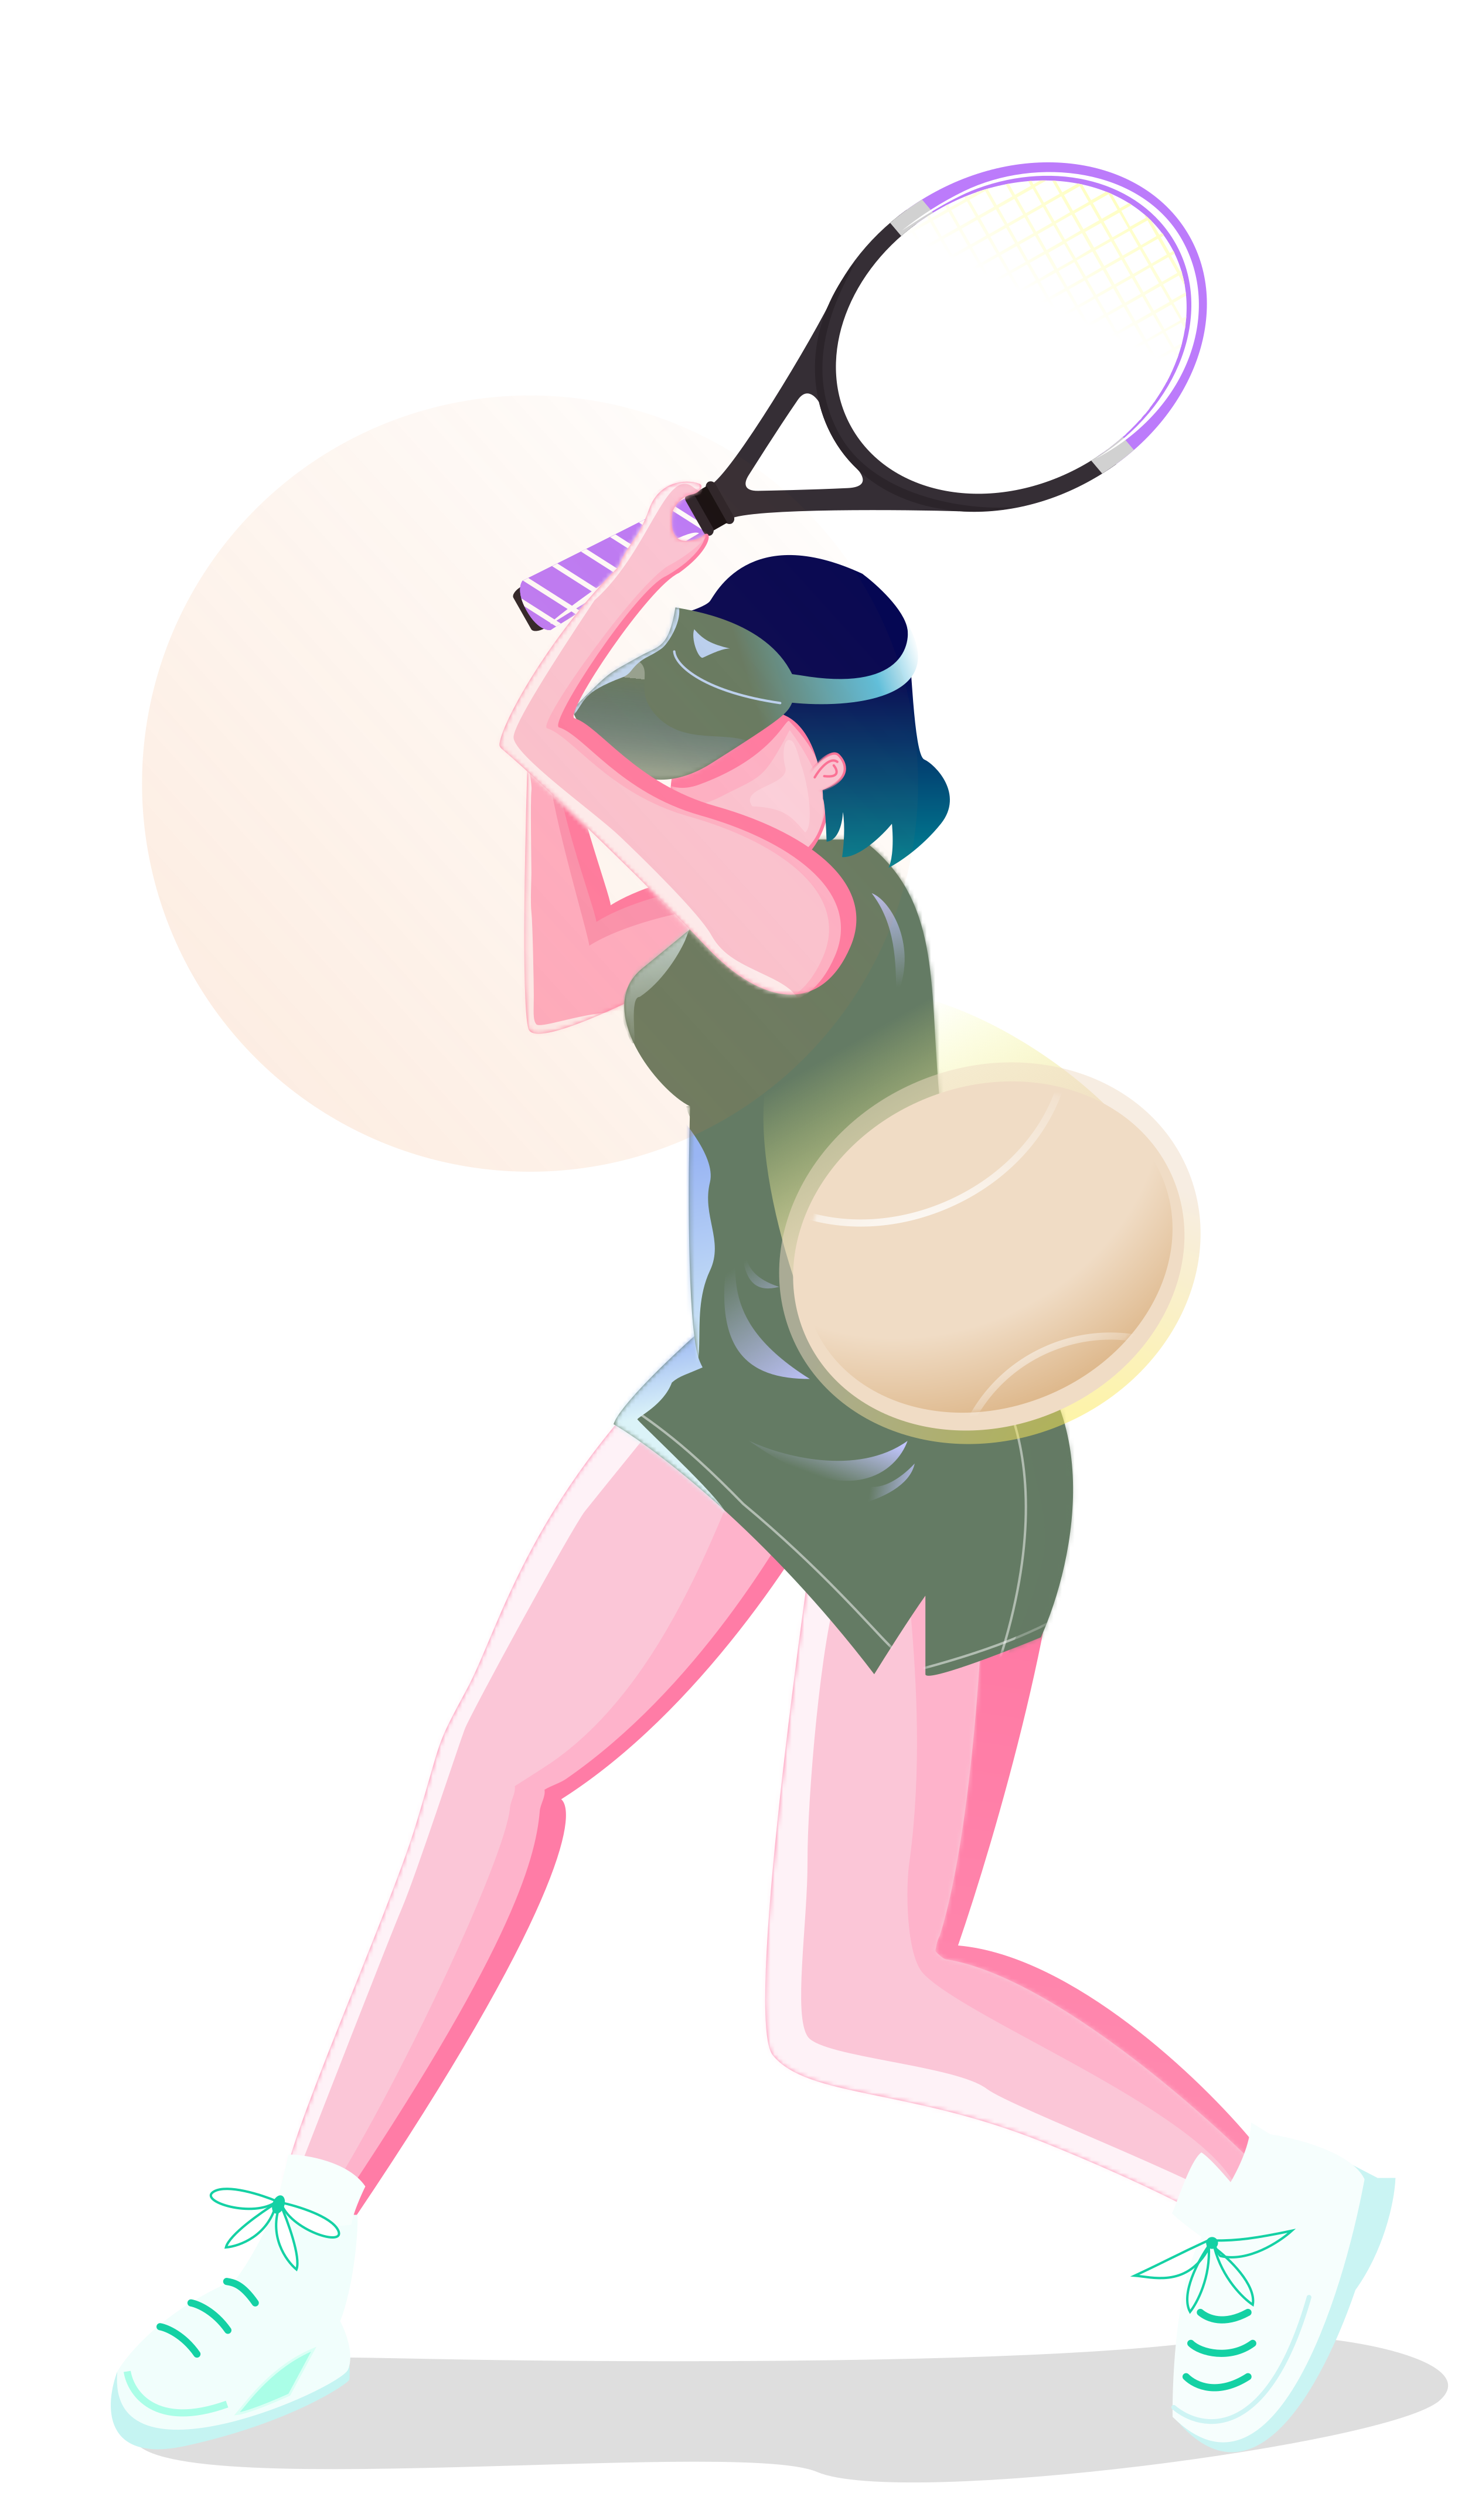 <svg width="347" height="592" viewBox="0 0 347 592" fill="none" xmlns="http://www.w3.org/2000/svg">
<g filter="url(#filter0_d_1_216)">
<path d="M68.921 555.121C78.788 553.148 89.784 555.121 159.984 555.121C230.185 555.121 270.501 552.866 289.955 549.765C309.408 546.664 352.825 553.994 340.984 564.425C329.143 574.857 213.269 589.799 193.534 581.341C173.799 572.883 19.865 590.927 32.27 570.346C42.194 553.881 60.839 553.336 68.921 555.121Z" fill="black" fill-opacity="0.13"/>
<g clip-path="url(#clip0_1_216)">
<path d="M129.068 144.747C127.648 145.55 126.196 145.651 125.812 144.978L121.608 137.563C121.223 136.889 122.064 135.694 123.479 134.889C124.899 134.087 126.358 133.983 126.738 134.654L130.942 142.068C131.326 142.742 130.483 143.942 129.068 144.747Z" fill="#2B242A"/>
<path d="M123.757 133.531C123.757 133.531 121.939 135.665 124.775 140.664C127.61 145.663 130.379 145.198 130.379 145.198C130.379 145.198 162.738 125.175 167.036 122.742C171.334 120.309 167.314 111.143 162.129 114.088C156.943 117.033 123.757 133.531 123.757 133.531Z" fill="#BC7BFB"/>
<g style="mix-blend-mode:soft-light">
<path d="M129.906 144.13C135.502 140.67 161.682 124.499 165.515 122.32L165.596 122.272C161.538 119.97 129.49 143.189 129.906 144.13Z" fill="white"/>
</g>
<g style="mix-blend-mode:multiply">
<path d="M130.284 143.209C129.664 141.112 129.543 138.934 130.5 136.904C131.71 134.32 133.83 132.315 135.983 130.497C141.08 126.201 146.477 122.506 153.06 120.972C157.908 119.847 163.241 119.703 167.623 122.315C170.94 119.411 167.05 111.296 162.129 114.089C156.949 117.023 123.76 133.526 123.76 133.526C123.76 133.526 121.942 135.66 124.777 140.659C127.613 145.658 130.381 145.193 130.381 145.193L130.917 144.86C130.666 144.326 130.454 143.774 130.284 143.209Z" fill="#BC7BFB"/>
</g>
<g style="mix-blend-mode:soft-light">
<g style="mix-blend-mode:soft-light">
<path d="M132.871 143.66L123.491 137.693C123.677 138.337 123.917 138.964 124.208 139.567L131.735 144.358C132.05 144.18 132.442 143.92 132.871 143.66Z" fill="white"/>
</g>
<g style="mix-blend-mode:soft-light">
<path d="M137.563 140.761L125.121 132.845L123.864 133.482L136.422 141.469C136.797 141.232 137.176 140.998 137.563 140.761Z" fill="white"/>
</g>
<g style="mix-blend-mode:soft-light">
<path d="M143.797 136.912L132.008 129.418C131.578 129.627 131.17 129.841 130.75 130.055L142.659 137.627L143.797 136.912Z" fill="white"/>
</g>
<g style="mix-blend-mode:soft-light">
<path d="M150.038 133.074L138.856 125.967L137.604 126.607L148.875 133.776L150.038 133.074Z" fill="white"/>
</g>
<g style="mix-blend-mode:soft-light">
<path d="M156.291 129.24L145.764 122.537L144.512 123.178L155.137 129.922L156.291 129.24Z" fill="white"/>
</g>
<g style="mix-blend-mode:soft-light">
<path d="M162.558 125.413L152.563 119.086C152.156 119.287 151.733 119.494 151.316 119.729L161.417 126.108L162.558 125.413Z" fill="white"/>
</g>
<g style="mix-blend-mode:soft-light">
<path d="M166.353 120.017L159.36 115.572L158.128 116.222L167.607 122.244L166.353 120.017Z" fill="white"/>
</g>
</g>
<path d="M172.763 118.94C177.554 116.221 216.512 116.712 227.118 117.067C225.049 114.249 202.983 106.996 202.983 106.996C202.983 106.996 207.246 111.266 200.79 111.573C191.936 112 181.629 112.188 179.571 112.23C176.301 112.284 175.983 110.582 177.388 108.433C178.24 107.124 183.745 98.289 188.958 90.706C191.574 86.903 194.061 91.335 194.061 91.335C194.061 91.335 202.388 60.494 197.759 65.297C192.426 76.423 173.419 107.992 168.221 110.924C163.023 113.857 167.97 121.65 172.763 118.94Z" fill="#352E35"/>
<path d="M222.367 45.566C243.253 33.719 267.863 37.662 277.345 54.379C286.329 70.221 278.465 91.868 259.838 104.143C260.618 105.225 261.507 106.279 262.174 107.425C282.987 93.713 291.739 69.575 281.719 51.895C271.148 33.253 243.689 28.842 220.384 42.062C217.638 43.615 215.018 45.382 212.55 47.347C213.343 48.442 214.196 49.492 215.105 50.492C217.388 48.656 219.817 47.009 222.367 45.566Z" fill="#BC7BFB"/>
<path d="M280.99 70.903L280.06 71.425L277.933 67.718L280.931 65.996C280.909 65.734 280.88 65.474 280.851 65.215L277.586 67.069L275.472 63.362L279.199 61.245L280.651 63.796C280.521 63.028 280.365 62.272 280.179 61.514L279.85 60.906L280.016 60.811C279.952 60.572 279.885 60.338 279.82 60.086L279.506 60.265L277.389 56.537L278.254 56.058L277.94 55.419L277.06 55.929L274.945 52.196L275.697 51.768L275.273 51.188L274.591 51.575L272.689 48.281C272.141 47.734 271.57 47.208 270.955 46.697L271.424 47.557L267.691 49.671L265.607 45.928L268.075 44.53C267.852 44.382 267.624 44.232 267.397 44.095L265.258 45.31L263.357 41.96C262.922 41.745 262.465 41.577 262.012 41.398L258.443 43.41L256.326 39.683L255.266 39.462L251.611 41.546L250.067 38.824L249.217 38.776L251.003 41.875L247.27 43.989L245.156 40.257L247.85 38.731C247.363 38.724 246.879 38.724 246.39 38.734L244.776 39.649L244.308 38.827L243.524 38.887L244.156 40.003L240.423 42.117L238.935 39.498L238.195 39.636L239.8 42.477L236.09 44.584L233.975 40.851L234.656 40.464C233.601 40.755 232.544 41.076 231.5 41.423L229.275 42.684L229.077 42.385L228.398 42.679L228.647 43.116L224.917 45.175L224.489 44.424C224.273 44.531 224.063 44.637 223.86 44.743L224.296 45.517L220.574 47.624L220.148 46.88L219.545 47.262L219.948 47.975L216.22 50.093L216.007 49.773C215.813 49.923 215.623 50.068 215.434 50.221L215.572 50.464L214.142 51.275C213.267 52.021 212.424 52.792 211.613 53.587L213.71 57.291L209.978 59.406L208.525 56.842C208.357 57.03 208.192 57.225 208.034 57.417L209.359 59.755L205.642 61.877L205.216 61.133C205.069 61.356 204.916 61.576 204.769 61.799L205.016 62.229L204.194 62.697C203.934 63.11 203.685 63.528 203.44 63.948L205.37 62.849L207.485 66.582L203.732 68.687L202.249 66.07C202.122 66.328 202 66.576 201.868 66.844L203.116 69.043L200.238 70.674C200.045 71.207 199.861 71.745 199.683 72.286L201.601 75.664L198.437 77.455C198.388 77.758 198.349 78.041 198.301 78.356L201.95 76.282L204.07 80.017L200.337 82.132L198.279 78.502C198.226 78.904 198.178 79.308 198.15 79.696L199.719 82.468L197.982 83.442C197.989 83.709 197.995 83.976 198.007 84.246L200.058 83.082L202.173 86.814L198.563 88.858C198.787 89.955 199.074 91.038 199.422 92.103L200.288 93.636L200.029 93.779L200.323 94.458L200.662 94.267L202.777 97.999L202.309 98.259C202.434 98.466 202.561 98.666 202.696 98.865L203.131 98.62L204.965 101.863C205.598 102.589 206.268 103.282 206.972 103.939L206.221 102.62L209.953 100.505L212.063 104.235L209.217 105.85C209.42 106.013 209.628 106.165 209.84 106.321L212.442 104.868L214.557 108.601L214.049 108.891L214.823 109.272L214.911 109.222L214.985 109.352C215.349 109.532 215.713 109.711 216.095 109.855L215.531 108.867L219.264 106.753L221.379 110.485L220.001 111.265C220.325 111.361 220.643 111.455 220.966 111.539L221.733 111.106L222.151 111.84L223.09 112.051L222.326 110.719L225.684 108.816L227.798 112.549L227.544 112.694C227.966 112.732 228.387 112.77 228.813 112.798L232.498 110.703L233.711 112.847L234.512 112.802L233.111 110.377L236.844 108.262L238.747 111.62L237.005 112.604C237.663 112.545 238.27 112.448 238.91 112.348L239.094 112.244L239.134 112.314L239.883 112.186L239.715 111.89L243.447 109.775L244.262 111.208L244.985 111.017L244.083 109.429L247.816 107.314L249.133 109.641L249.807 109.383L248.436 106.96L252.169 104.845L253.751 107.643L254.39 107.329L252.785 104.501L256.517 102.387L258.132 105.244L258.743 104.873L257.135 102.038L260.868 99.923L262.297 102.444C262.493 102.302 262.684 102.157 262.875 102.012L261.489 99.569L265.221 97.454L266.24 99.213C266.423 99.046 266.599 98.881 266.779 98.719L265.855 97.087L269.587 94.973L269.931 95.551C270.104 95.366 270.267 95.176 270.435 94.988L270.233 94.631L271.208 94.081C271.617 93.584 272.02 93.085 272.408 92.579L269.879 94.01L267.976 90.652L271.668 88.518L273.268 91.343C273.423 91.13 273.576 90.91 273.726 90.695L272.289 88.164L276.021 86.049L276.294 86.529C276.419 86.276 276.543 86.023 276.668 85.77L276.622 85.685L276.75 85.616C276.94 85.232 277.127 84.853 277.313 84.473L276.268 85.064L274.153 81.332L277.886 79.217L278.823 80.874C278.933 80.575 279.037 80.275 279.133 79.977L278.507 78.863L279.693 78.19C279.782 77.87 279.868 77.541 279.95 77.223L278.16 78.227L276.045 74.495L279.791 72.405L280.649 73.928C280.715 73.54 280.768 73.151 280.819 72.755L280.414 72.046L280.922 71.755C280.948 71.473 280.974 71.19 280.99 70.903ZM214.336 56.914L212.221 53.182L215.954 51.067L218.068 54.8L214.336 56.914ZM218.694 54.448L216.58 50.716L220.312 48.601L222.427 52.334L218.694 54.448ZM223.053 51.982L220.938 48.25L224.67 46.135L226.785 49.867L223.053 51.982ZM227.411 49.516L225.294 45.788L229.026 43.674L231.143 47.401L227.411 49.516ZM231.767 47.055L229.617 43.33L233.349 41.215L235.464 44.948L231.767 47.055ZM208.123 66.205L205.968 62.49L209.701 60.376L211.818 64.103L208.123 66.205ZM212.479 63.744L210.327 60.024L214.059 57.91L216.174 61.642L212.479 63.744ZM216.837 61.278L214.685 57.558L218.417 55.444L220.532 59.176L216.837 61.278ZM221.196 58.812L219.043 55.092L222.776 52.977L224.89 56.71L221.196 58.812ZM225.554 56.345L223.402 52.626L227.134 50.511L229.249 54.243L225.554 56.345ZM229.912 53.879L227.758 50.164L231.49 48.05L233.607 51.777L229.912 53.879ZM234.271 51.413L232.154 47.685L235.886 45.571L238.003 49.298L234.271 51.413ZM238.627 48.952L236.512 45.219L240.245 43.105L242.359 46.837L238.627 48.952ZM242.985 46.486L240.87 42.753L244.603 40.638L246.718 44.371L242.985 46.486ZM202.222 75.297L200.107 71.565L203.465 69.662L205.58 73.394L202.222 75.297ZM206.201 73.04L204.086 69.308L207.819 67.193L209.933 70.925L206.201 73.04ZM210.559 70.574L208.442 66.846L212.174 64.732L214.292 68.459L210.559 70.574ZM214.915 68.113L212.8 64.38L216.533 62.266L218.647 65.998L214.915 68.113ZM219.273 65.646L217.159 61.914L220.891 59.799L223.006 63.532L219.273 65.646ZM223.632 63.18L221.517 59.448L225.25 57.333L227.364 61.066L223.632 63.18ZM227.99 60.714L225.876 56.981L229.608 54.867L231.723 58.599L227.99 60.714ZM232.348 58.248L230.231 54.52L233.964 52.406L236.081 56.133L232.348 58.248ZM236.707 55.782L234.59 52.054L238.322 49.939L240.414 53.629L236.707 55.782ZM241.063 53.32L238.948 49.588L242.681 47.473L244.795 51.206L241.063 53.32ZM245.421 50.854L243.307 47.122L247.039 45.007L249.154 48.739L245.421 50.854ZM249.779 48.388L247.624 44.61L251.357 42.496L253.469 46.233L249.779 48.388ZM254.138 45.922L252.023 42.189L255.756 40.075L257.87 43.807L254.138 45.922ZM204.691 79.651L202.576 75.918L205.944 74.02L208.059 77.752L204.691 79.651ZM208.68 77.398L206.565 73.666L210.303 71.554L212.417 75.286L208.68 77.398ZM213.038 74.932L210.921 71.205L214.658 69.093L216.775 72.82L213.038 74.932ZM217.399 72.461L215.284 68.728L219.017 66.626L221.131 70.359L217.399 72.461ZM221.757 69.995L219.643 66.262L223.375 64.147L225.49 67.88L221.757 69.995ZM226.116 67.528L224.001 63.796L227.728 61.679L229.848 65.414L226.116 67.528ZM230.474 65.062L228.359 61.33L232.087 59.212L234.206 62.947L230.474 65.062ZM234.832 62.596L232.715 58.868L236.448 56.754L238.565 60.481L234.832 62.596ZM239.191 60.13L237.074 56.402L240.801 54.285L242.923 58.015L239.191 60.13ZM243.547 57.669L241.432 53.936L245.159 51.819L247.274 55.551L243.547 57.669ZM247.905 55.202L245.79 51.47L249.518 49.353L251.632 53.085L247.905 55.202ZM252.263 52.736L250.091 48.969L253.818 46.852L255.93 50.589L252.263 52.736ZM256.622 50.27L254.507 46.537L258.235 44.42L260.349 48.153L256.622 50.27ZM260.98 47.804L258.863 44.076L262.59 41.959L264.708 45.687L260.98 47.804ZM202.877 86.495L200.762 82.762L204.495 80.648L206.513 84.346L202.877 86.495ZM207.235 84.029L205.126 80.299L208.484 78.395L210.593 82.126L207.235 84.029ZM211.219 81.774L209.008 78.007L212.736 75.889L214.85 79.622L211.219 81.774ZM215.577 79.308L213.364 75.546L217.092 73.428L219.209 77.156L215.577 79.308ZM219.936 76.841L217.723 73.079L221.45 70.962L223.567 74.69L219.936 76.841ZM224.292 74.38L222.081 70.613L225.808 68.496L227.923 72.228L224.292 74.38ZM228.65 71.914L226.439 68.147L230.167 66.03L232.286 69.74L228.65 71.914ZM233.008 69.448L230.798 65.681L234.525 63.563L236.64 67.296L233.008 69.448ZM237.367 66.982L235.154 63.219L238.881 61.102L240.998 64.83L237.367 66.982ZM241.725 64.515L239.522 60.733L243.249 58.616L245.341 62.343L241.725 64.515ZM246.081 62.054L243.87 58.287L247.598 56.17L249.715 59.897L246.081 62.054ZM250.439 59.588L248.325 55.855L252.057 53.741L254.172 57.473L250.439 59.588ZM254.798 57.122L252.552 53.325L256.284 51.21L258.396 54.947L254.798 57.122ZM259.156 54.656L257.042 50.923L260.774 48.808L262.889 52.541L259.156 54.656ZM263.515 52.189L261.397 48.462L265.13 46.347L267.247 50.075L263.515 52.189ZM200.916 93.292L198.802 89.56L202.534 87.445L204.649 91.177L200.916 93.292ZM205.275 90.826L203.16 87.093L206.893 84.979L209.007 88.711L205.275 90.826ZM209.633 88.36L207.508 84.622L210.866 82.719L212.981 86.452L209.633 88.36ZM213.617 86.105L211.502 82.372L215.23 80.255L217.344 83.988L213.617 86.105ZM217.975 83.639L215.863 79.914L219.591 77.797L221.708 81.524L217.975 83.639ZM222.334 81.172L220.217 77.445L223.949 75.33L226.066 79.058L222.334 81.172ZM226.69 78.711L224.575 74.979L228.308 72.864L230.422 76.597L226.69 78.711ZM231.048 76.245L228.913 72.477L232.64 70.36L234.753 74.098L231.048 76.245ZM235.406 73.779L233.292 70.046L237.024 67.932L239.139 71.664L235.406 73.779ZM239.765 71.313L237.65 67.58L241.38 65.471L243.497 69.198L239.765 71.313ZM244.123 68.846L241.963 65.079L245.695 62.964L247.808 66.702L244.123 68.846ZM248.479 66.385L246.364 62.653L250.097 60.538L252.214 64.266L248.479 66.385ZM252.837 63.919L250.723 60.187L254.455 58.072L256.57 61.804L252.837 63.919ZM257.196 61.453L255.018 57.683L258.75 55.568L260.863 59.306L257.196 61.453ZM261.554 58.987L259.44 55.254L263.172 53.139L265.287 56.872L261.554 58.987ZM265.913 56.52L263.795 52.793L267.528 50.678L269.645 54.406L265.913 56.52ZM270.271 54.054L268.073 50.287L271.805 48.172L273.917 51.91L270.271 54.054ZM203.385 97.645L201.27 93.913L205.003 91.798L207.118 95.531L203.385 97.645ZM207.743 95.179L205.629 91.447L209.361 89.332L211.476 93.065L207.743 95.179ZM212.102 92.713L209.987 88.981L213.345 87.077L215.46 90.81L212.102 92.713ZM216.081 90.456L213.966 86.723L217.699 84.609L219.813 88.341L216.081 90.456ZM220.439 87.99L218.322 84.262L222.054 82.147L224.172 85.875L220.439 87.99ZM224.795 85.528L222.68 81.796L226.413 79.681L228.53 83.409L224.795 85.528ZM229.153 83.062L227.039 79.33L230.771 77.215L232.886 80.948L229.153 83.062ZM233.512 80.596L231.374 76.833L235.107 74.719L237.219 78.456L233.512 80.596ZM237.87 78.13L235.755 74.397L239.488 72.283L241.603 76.015L237.87 78.13ZM242.228 75.663L240.114 71.931L243.844 69.821L245.961 73.549L242.228 75.663ZM246.587 73.197L244.429 69.437L248.162 67.323L250.274 71.06L246.587 73.197ZM250.943 70.736L248.828 67.004L252.561 64.889L254.675 68.621L250.943 70.736ZM255.301 68.27L253.186 64.537L256.919 62.423L259.034 66.155L255.301 68.27ZM259.659 65.804L257.484 62.041L261.217 59.927L263.329 63.664L259.659 65.804ZM264.018 63.337L261.903 59.605L265.636 57.49L267.75 61.223L264.018 63.337ZM268.376 60.871L266.259 57.144L269.994 55.024L272.109 58.757L268.376 60.871ZM272.735 58.405L270.539 54.645L274.272 52.531L276.384 56.268L272.735 58.405ZM205.864 101.979L203.749 98.246L207.482 96.131L209.596 99.864L205.864 101.979ZM210.222 99.512L208.108 95.78L211.84 93.665L213.955 97.398L210.222 99.512ZM214.581 97.046L212.466 93.314L215.824 91.41L217.939 95.143L214.581 97.046ZM218.559 94.789L216.404 91.062L220.137 88.947L222.252 92.68L218.559 94.789ZM222.918 92.323L220.77 88.58L224.503 86.466L226.63 90.211L222.918 92.323ZM227.276 89.856L225.119 86.134L228.851 84.02L230.968 87.747L227.276 89.856ZM231.632 87.395L229.477 83.668L233.21 81.553L235.324 85.286L231.632 87.395ZM235.99 84.929L233.84 81.192L237.573 79.077L239.685 82.815L235.99 84.929ZM240.349 82.463L238.194 78.736L241.926 76.621L244.041 80.353L240.349 82.463ZM244.707 79.997L242.552 76.269L246.285 74.155L248.399 77.887L244.707 79.997ZM249.065 77.53L246.911 73.803L250.643 71.689L252.74 75.419L249.065 77.53ZM253.424 75.064L251.266 71.342L254.999 69.227L257.116 72.955L253.424 75.064ZM257.78 72.603L255.625 68.876L259.342 66.728L261.457 70.461L257.78 72.603ZM262.138 70.137L259.95 66.4L263.683 64.285L265.795 68.023L262.138 70.137ZM266.496 67.671L264.382 63.938L268.114 61.823L270.229 65.556L266.496 67.671ZM270.855 65.204L268.738 61.477L272.397 59.332L274.512 63.065L270.855 65.204ZM275.213 62.738L273.005 59.004L276.738 56.889L278.85 60.627L275.213 62.738ZM212.676 103.883L210.561 100.151L214.294 98.036L216.403 101.766L212.676 103.883ZM217.034 101.417L214.92 97.685L218.278 95.781L220.392 99.514L217.034 101.417ZM221.013 99.16L218.898 95.427L222.631 93.313L224.746 97.045L221.013 99.16ZM225.371 96.694L223.252 92.946L226.984 90.832L229.101 94.559L225.371 96.694ZM229.73 94.228L227.613 90.5L231.345 88.385L233.462 92.113L229.73 94.228ZM234.086 91.766L231.971 88.034L235.704 85.919L237.818 89.652L234.086 91.766ZM238.444 89.3L236.307 85.55L240.039 83.435L242.151 87.173L238.444 89.3ZM242.802 86.834L240.688 83.101L244.42 80.987L246.535 84.719L242.802 86.834ZM247.161 84.368L245.046 80.635L248.753 78.483L250.863 82.213L247.161 84.368ZM251.519 81.901L249.362 78.154L253.094 76.039L255.201 79.775L251.519 81.901ZM255.878 79.435L253.76 75.708L257.493 73.593L259.605 77.318L255.878 79.435ZM260.233 76.974L258.119 73.242L261.808 71.087L263.918 74.817L260.233 76.974ZM264.592 74.508L262.417 70.758L266.149 68.643L268.256 72.378L264.592 74.508ZM268.95 72.042L266.836 68.309L270.568 66.194L272.678 69.924L268.95 72.042ZM273.309 69.575L271.191 65.848L274.926 63.728L277.036 67.458L273.309 69.575ZM215.21 108.269L213.096 104.537L216.823 102.419L218.938 106.152L215.21 108.269ZM219.569 105.803L217.454 102.07L220.736 100.13L222.851 103.862L219.569 105.803ZM223.547 103.546L221.433 99.813L225.165 97.698L227.28 101.431L223.547 103.546ZM227.906 101.079L225.718 97.305L229.448 95.195L231.56 98.92L227.906 101.079ZM232.264 98.613L230.147 94.886L233.88 92.771L235.992 96.496L232.264 98.613ZM236.623 96.147L234.506 92.419L238.233 90.302L240.348 94.035L236.623 96.147ZM240.978 93.686L238.773 89.908L242.526 87.804L244.635 91.534L240.978 93.686ZM245.337 91.22L243.222 87.487L246.95 85.37L249.064 89.103L245.337 91.22ZM249.695 88.753L247.581 85.021L251.214 82.839L253.329 86.571L249.695 88.753ZM254.054 86.287L251.828 82.512L255.555 80.395L257.667 84.133L254.054 86.287ZM258.412 83.821L256.295 80.093L260.022 77.976L262.139 81.704L258.412 83.821ZM262.768 81.36L260.658 77.63L264.269 75.443L266.384 79.175L262.768 81.36ZM267.126 78.894L264.883 75.116L268.61 72.999L270.722 76.737L267.126 78.894ZM271.485 76.427L269.37 72.695L273.097 70.578L275.212 74.31L271.485 76.427ZM275.843 73.961L273.726 70.234L277.461 68.114L279.576 71.846L275.843 73.961ZM267.454 91.049L269.357 94.407L265.624 96.521L263.721 93.163L267.454 91.049ZM263.098 93.51L265.001 96.868L261.269 98.983L259.221 95.585L263.098 93.51ZM258.638 95.926L260.542 99.284L256.809 101.399L254.906 98.041L258.638 95.926ZM254.28 98.392L256.183 101.751L252.451 103.865L250.547 100.507L254.28 98.392ZM249.922 100.859L251.825 104.217L248.092 106.331L246.166 102.981L249.922 100.859ZM245.568 103.315L247.471 106.673L243.739 108.787L241.836 105.429L245.568 103.315ZM241.21 105.781L243.115 109.134L239.383 111.249L237.477 107.896L241.21 105.781ZM273.565 81.683L275.68 85.416L271.947 87.53L269.81 83.831L273.565 81.683ZM269.207 84.149L271.321 87.882L267.589 89.996L265.474 86.264L269.207 84.149ZM264.848 86.615L266.966 90.343L263.233 92.47L261.116 88.743L264.848 86.615ZM260.49 89.082L262.6 92.85L258.867 94.964L256.755 91.227L260.49 89.082ZM256.134 91.543L258.249 95.275L254.516 97.39L252.402 93.657L256.134 91.543ZM251.776 94.009L253.89 97.742L250.158 99.856L248.043 96.124L251.776 94.009ZM247.417 96.475L249.532 100.208L245.805 102.325L243.685 98.59L247.417 96.475ZM243.059 98.942L245.174 102.674L241.441 104.789L239.327 101.056L243.059 98.942ZM238.701 101.408L240.818 105.135L237.085 107.25L234.968 103.522L238.701 101.408ZM234.345 103.869L236.515 107.654L232.788 109.771L230.65 106.021L234.345 103.869ZM229.986 106.335L232.101 110.068L228.374 112.185L226.259 108.452L229.986 106.335ZM221.926 110.089L219.811 106.356L223.164 104.451L225.279 108.183L221.926 110.089ZM225.905 107.831L223.79 104.099L227.518 101.982L229.632 105.714L225.905 107.831ZM230.263 105.365L228.184 101.663L231.909 99.551L234.026 103.278L230.263 105.365ZM234.622 102.899L232.515 99.189L236.242 97.072L238.359 100.8L234.622 102.899ZM238.977 100.438L236.873 96.723L240.626 94.593L242.74 98.326L238.977 100.438ZM243.336 97.972L241.229 94.262L244.956 92.145L247.071 95.877L243.336 97.972ZM247.694 95.505L245.575 91.77L249.307 89.656L251.422 93.388L247.694 95.505ZM252.053 93.039L249.948 89.324L253.681 87.197L255.795 90.93L252.053 93.039ZM256.411 90.573L254.299 86.873L258.027 84.756L260.134 88.491L256.411 90.573ZM260.769 88.107L258.662 84.397L262.395 82.282L264.512 86.01L260.769 88.107ZM265.125 85.646L263.021 81.931L266.736 79.801L268.85 83.534L265.125 85.646ZM269.484 83.179L267.369 79.485L271.102 77.37L273.189 81.095L269.484 83.179ZM277.564 78.594L273.837 80.711L271.717 76.976L275.45 74.861L277.564 78.594Z" fill="url(#paint0_linear_1_216)"/>
<path d="M264.4 105.919C263.32 105.07 262.308 104.139 261.373 103.133C259.87 104.198 258.315 105.188 256.713 106.097C235.798 117.924 211.214 113.994 201.734 97.284C193.064 82.03 199.991 61.456 217.104 48.962C216.178 47.979 215.365 46.895 214.68 45.731C195.461 59.651 187.659 82.704 197.327 99.746C207.895 118.393 235.342 122.791 258.662 109.579C260.642 108.468 262.558 107.246 264.4 105.919Z" fill="#352E35"/>
<path d="M221.023 46.355L218.387 43.246C215.729 44.888 213.205 46.739 210.839 48.779L213.465 51.883C215.819 49.825 218.348 47.975 221.023 46.355Z" fill="#D1D1D1"/>
<path d="M258.436 105.036L261.067 108.143C263.711 106.477 266.221 104.608 268.574 102.551L265.939 99.442C263.607 101.523 261.096 103.395 258.436 105.036Z" fill="#D1D1D1"/>
<g style="mix-blend-mode:soft-light">
<path d="M278.393 53.556C287.715 69.999 279.258 92.516 259.523 104.604C260.079 104.325 260.627 104.029 261.167 103.717C281.609 92.16 289.488 69.59 279.936 52.707C270.384 35.824 245.584 32.868 228.256 41.295C223.045 43.845 218.134 46.965 213.613 50.599C215.942 49.075 224.756 43.116 231.439 40.664C250.169 33.757 270.039 38.835 278.393 53.556Z" fill="white"/>
</g>
<path d="M198.953 99.076C189.201 81.874 199.141 64.469 202.942 57.598C192.329 69.887 189.813 86.525 197.435 99.937C205.781 114.661 224.587 119.603 240.677 115.972C231.272 117.095 207.689 114.488 198.953 99.076Z" fill="#2B242A"/>
<path d="M173.342 119.96C173.027 120.109 172.665 120.128 172.336 120.013C172.007 119.898 171.736 119.658 171.583 119.344L167.379 111.93C167.188 111.637 167.12 111.281 167.191 110.939C167.262 110.597 167.465 110.297 167.757 110.104C168.072 109.953 168.434 109.933 168.764 110.048C169.093 110.164 169.364 110.405 169.516 110.72L173.717 118.127C173.908 118.42 173.976 118.777 173.906 119.12C173.836 119.463 173.633 119.765 173.342 119.96Z" fill="#2B242A"/>
<path d="M167.357 111.117L163.202 113.473L168.109 122.125L172.263 119.769L167.357 111.117Z" fill="#161013"/>
<path d="M168.448 122.734C168.132 122.885 167.769 122.905 167.439 122.789C167.108 122.674 166.837 122.432 166.684 122.117L162.483 114.709C162.292 114.416 162.224 114.059 162.294 113.716C162.364 113.373 162.567 113.071 162.858 112.876C163.175 112.727 163.537 112.708 163.867 112.825C164.197 112.941 164.468 113.184 164.619 113.499L168.821 120.906C169.011 121.199 169.078 121.555 169.008 121.897C168.938 122.238 168.737 122.539 168.448 122.734Z" fill="#2B242A"/>
</g>
<path d="M125.175 239.641C123.37 234.003 124.423 190.303 125.175 169.159L135.456 172.824C134.61 181.282 144.628 208.065 144.628 210.359C150.622 206.535 160.765 203.649 167.182 202.426C171.223 206.843 179.023 216.015 177.896 217.369C176.486 219.06 127.43 246.69 125.175 239.641Z" fill="#FF7CA6"/>
<mask id="mask0_1_216" style="mask-type:alpha" maskUnits="userSpaceOnUse" x="124" y="169" width="55" height="72">
<path d="M125.176 239.641C123.371 234.003 124.424 190.303 125.176 169.158L135.457 172.824C134.611 181.281 144.629 208.065 144.629 210.359C150.623 206.535 160.766 203.649 167.184 202.426C171.225 206.843 179.025 216.015 177.897 217.369C176.487 219.06 127.431 246.689 125.176 239.641Z" fill="#FF7CA6"/>
</mask>
<g mask="url(#mask0_1_216)">
<path d="M121.793 243.588C119.989 237.95 121.041 194.251 121.793 173.106L132.074 176.771C131.228 185.229 141.246 212.012 141.246 214.307C147.24 210.483 157.384 207.596 163.801 206.374C167.842 210.79 175.642 219.963 174.514 221.316C173.104 223.007 124.048 250.637 121.793 243.588Z" fill="#FB94B5"/>
<path d="M120.102 249.227C118.297 243.588 119.35 199.889 120.102 178.744L129.819 174.797C128.973 183.255 139.555 217.651 139.555 219.945C145.549 216.121 155.692 213.234 162.109 212.012C166.15 216.429 173.95 225.601 172.823 226.954C171.413 228.646 122.357 256.275 120.102 249.227Z" fill="#FFAFC9"/>
<path d="M125.872 183.255C126.098 181.676 125.027 176.77 124.463 174.515L116.287 239.923C120.328 241.145 128.804 243.701 130.383 244.152C132.357 244.716 146.527 235.548 144.48 235.694C136.586 236.258 127.846 239.641 127 238.513C126.154 237.386 126.436 235.412 126.436 231.747C126.436 228.804 126.154 214.267 125.872 212.012C125.59 209.756 125.872 204.118 125.872 202.708C125.872 201.298 125.59 185.228 125.872 183.255Z" fill="#FEF2F7"/>
</g>
<path d="M183.032 482.647C176.462 474.551 189.516 378.684 196.864 331.763C210.829 326.525 225.729 309.574 231.433 301.753C231.532 303.068 233.373 308.005 239.947 317.228C246.521 326.452 250.633 335.703 251.868 339.176C252.89 372.328 235.661 431.325 226.919 456.68C253.97 459.027 284.562 488.372 296.725 503.098L290.598 523.984C286.736 521.366 272.629 513.561 247.105 503.278C215.2 490.425 191.245 492.767 183.032 482.647Z" fill="url(#paint1_linear_1_216)"/>
<mask id="mask1_1_216" style="mask-type:alpha" maskUnits="userSpaceOnUse" x="181" y="301" width="116" height="223">
<path d="M183.032 482.647C176.462 474.551 189.516 378.684 196.864 331.763C210.829 326.525 225.729 309.574 231.433 301.753C231.532 303.068 233.373 308.005 239.947 317.228C246.521 326.452 250.633 335.703 251.868 339.176C252.89 372.328 235.661 431.325 226.919 456.68C253.97 459.027 284.562 488.372 296.725 503.098L290.598 523.984C286.736 521.366 272.629 513.561 247.105 503.278C215.2 490.425 191.245 492.767 183.032 482.647Z" fill="#F89AB8"/>
</mask>
<g mask="url(#mask1_1_216)">
<path d="M176.286 488.31C169.716 480.214 182.77 384.347 190.118 337.426C204.083 332.188 216.947 312.989 222.651 305.168C222.75 306.483 226.627 313.668 233.201 322.891C239.775 332.115 232.019 333.797 233.253 337.27C234.246 369.477 230.949 427.644 222.627 454.31C221.894 455.542 221.782 456.865 221.6 457.663C221.555 457.861 221.595 458.073 221.735 458.22C222.204 458.715 223.314 459.811 224.057 459.944C251.985 464.354 296.258 505.746 308.009 519.973L283.852 529.647C279.99 527.029 265.884 519.224 240.36 508.941C208.455 496.088 184.499 498.43 176.286 488.31Z" fill="#FBC6D7"/>
<mask id="mask2_1_216" style="mask-type:alpha" maskUnits="userSpaceOnUse" x="174" y="305" width="135" height="225">
<path d="M176.286 488.31C169.716 480.214 182.77 384.347 190.118 337.426C204.083 332.188 216.947 312.989 222.651 305.168C222.75 306.483 226.627 313.668 233.201 322.891C239.775 332.115 232.019 333.797 233.253 337.27C234.246 369.477 230.949 427.644 222.627 454.31C221.894 455.542 221.782 456.865 221.6 457.663C221.555 457.861 221.595 458.073 221.735 458.22C222.204 458.715 223.314 459.811 224.057 459.944C251.985 464.354 296.258 505.746 308.009 519.973L283.852 529.647C279.99 527.029 265.884 519.224 240.36 508.941C208.455 496.088 184.499 498.43 176.286 488.31Z" fill="#FBC6D7"/>
</mask>
<g mask="url(#mask2_1_216)">
<path d="M215.452 436.574C221.216 393.418 210.423 354.268 215.763 349.738C239.022 414.31 308.51 518.449 303.764 515.76L293.614 515.796C287.626 496.928 229.466 474.585 218.712 463.346C214.582 459.03 214.44 442.687 215.452 436.574Z" fill="#FEB3CB"/>
</g>
<path d="M198.645 371.791C201.995 362.531 205.852 337.557 204.398 325.533C180.781 343.38 175.039 470.553 175.077 480.984C175.107 489.329 240.654 527.641 273.424 545.754L302.948 523.939C289.943 513.93 239.634 495.129 233.754 490.639C226.403 485.027 195.102 483.167 191.419 478.388C187.737 473.608 191.321 451.322 191.268 436.662C191.215 422.002 194.458 383.365 198.645 371.791Z" fill="#FEF2F7"/>
</g>
<path d="M199.184 345.365L166.48 311.815C125.6 349.03 118.551 381.17 110.657 395.831C102.763 410.491 105.019 406.544 98.534 427.971C92.05 449.398 66.676 505.22 67.24 514.242C67.691 521.459 78.705 521.76 84.156 521.008C132.197 449.736 136.971 425.528 132.93 422.05C165.634 401.3 190.444 362.093 199.184 345.365Z" fill="#FF7CA6"/>
<mask id="mask3_1_216" style="mask-type:alpha" maskUnits="userSpaceOnUse" x="67" y="311" width="133" height="211">
<path d="M199.184 345.365L166.48 311.815C125.6 349.03 118.551 381.17 110.657 395.831C102.763 410.491 105.019 406.544 98.534 427.971C92.05 449.398 66.676 505.22 67.24 514.242C67.691 521.459 78.705 521.76 84.156 521.008C132.197 449.736 136.971 425.528 132.93 422.05C165.634 401.3 190.444 362.093 199.184 345.365Z" fill="#FF7CA6"/>
</mask>
<g mask="url(#mask3_1_216)">
<path d="M193.545 345.365L160.841 311.815C119.961 349.03 112.913 381.17 105.019 395.831C97.125 410.491 99.38 406.544 92.896 427.971C86.411 449.398 61.038 505.22 61.602 514.242C62.053 521.459 73.067 521.76 78.517 521.008C120.571 458.619 126.839 436.805 127.846 424.87C127.989 423.17 129.256 421.487 128.974 419.795C130.409 418.884 132.648 418.225 134.048 417.258C164.55 396.171 185.189 361.359 193.545 345.365Z" fill="#FEB3CB"/>
<path d="M181.977 329.013L157.458 307.869C116.578 345.083 109.53 377.223 101.636 391.884C93.742 406.544 95.997 402.597 89.513 424.024C83.028 445.451 57.655 501.273 58.218 510.295C58.67 517.512 70.802 519.223 76.253 518.471C93.733 491.405 119.791 435.959 120.798 424.024C120.941 422.325 122.208 420.641 121.926 418.949C123.361 418.039 129.265 414.279 130.665 413.311C161.167 392.224 173.621 345.007 181.977 329.013Z" fill="#FBC6D7"/>
<path d="M138.56 353.823C141.041 350.666 160.457 326.758 169.854 315.199C168.633 313.131 165.231 309.335 161.397 310.688C156.604 312.379 140.252 322.529 115.442 345.929C90.632 369.33 58.21 510.013 56.518 513.678C55.165 516.61 63.473 517.531 67.796 517.625C75.784 497.044 92.436 454.303 95.143 447.988C98.526 440.094 108.675 409.082 110.085 405.417C111.495 401.752 135.459 357.77 138.56 353.823Z" fill="#FEF2F7"/>
</g>
<path d="M207.068 392.447C181.581 359.067 155.286 339.068 145.325 333.242C146.678 328.956 158.858 317.36 164.778 312.097C187.558 350.44 219.191 325.066 232.16 307.586C263.285 324.953 254.714 365.57 246.538 383.707C237.422 387.467 219.191 394.477 219.191 392.447V373.84C215.356 379.253 209.511 388.5 207.068 392.447Z" fill="url(#paint2_linear_1_216)"/>
<mask id="mask4_1_216" style="mask-type:alpha" maskUnits="userSpaceOnUse" x="145" y="307" width="110" height="86">
<path d="M207.068 392.447C181.581 359.067 155.286 339.068 145.325 333.242C146.678 328.956 158.858 317.36 164.778 312.097C187.558 350.44 219.191 325.066 232.16 307.586C263.285 324.953 254.714 365.57 246.538 383.707C237.422 387.467 219.191 394.477 219.191 392.447V373.84C215.356 379.253 209.511 388.5 207.068 392.447Z" fill="url(#paint3_linear_1_216)"/>
</mask>
<g mask="url(#mask4_1_216)">
<path d="M143.916 325.348C153.632 332.498 159.791 335.46 176.056 352.131C194.381 367.356 206.349 381.312 210.451 385.399C217.245 392.169 215.075 390.143 215.526 391.884C233.006 387.373 247.046 382.129 255.842 375.814" stroke="white" stroke-opacity="0.5" stroke-width="0.564"/>
<path d="M225.111 313.516C231.689 312.953 254.432 336.917 235.824 391.893" stroke="white" stroke-opacity="0.49" stroke-width="0.564"/>
<path d="M216.653 342.546C215.525 347.902 208.571 350.722 204.812 351.849V347.62C208.195 349.199 212.988 346.493 216.653 342.546Z" fill="url(#paint4_linear_1_216)"/>
<path d="M177.464 337.189C184.982 340.76 203.007 345.76 214.961 337.189C212.424 344.331 201.372 354.33 177.464 337.189Z" fill="url(#paint5_linear_1_216)"/>
<path d="M230.186 306.851C234.401 309.199 241.562 321.334 244.283 340.854C245.421 349.022 248.991 356.629 246.82 365.946C245.039 373.588 240.651 385.378 235.543 393.122L267.965 379.871C265.897 357.317 259.62 311.137 251.049 306.851C242.478 302.566 233.569 305.066 230.186 306.851Z" fill="#647B64" fill-opacity="0.5"/>
<path d="M150.964 332.114C154.629 336.061 172.39 352.413 172.109 354.951L142.788 332.96L145.607 323.374L164.496 309.278C170.135 312.003 180.623 318.3 177.465 321.683C174.308 325.066 169.759 321.401 167.88 319.146C162.241 321.683 161.113 321.683 159.14 323.374C157.166 328.731 150.964 331.55 150.964 332.114Z" fill="url(#paint6_linear_1_216)"/>
</g>
<path d="M222.371 254.301C224.176 274.826 231.581 300.068 235.058 310.124C200.381 358.898 168.804 328.449 165.421 317.454C162.715 308.658 162.978 274.131 163.448 257.967C155.836 254.301 140.329 234.848 152.17 225.263C161.643 217.594 179.249 202.99 188.459 194.814H204.247C222.855 208.629 220.116 228.646 222.371 254.301Z" fill="url(#paint7_linear_1_216)"/>
<mask id="mask5_1_216" style="mask-type:alpha" maskUnits="userSpaceOnUse" x="147" y="194" width="89" height="143">
<path d="M222.372 254.301C224.177 274.826 231.582 300.068 235.059 310.124C200.382 358.898 168.806 328.449 165.422 317.454C162.716 308.658 162.979 274.131 163.449 257.967C155.837 254.301 140.331 234.848 152.172 225.263C161.645 217.594 179.251 202.99 188.46 194.814H204.248C222.856 208.629 220.117 228.646 222.372 254.301Z" fill="url(#paint8_linear_1_216)"/>
</mask>
<g mask="url(#mask5_1_216)">
<path d="M208.759 216.803C208.759 230.037 198.925 236.822 186.418 236.822C173.91 236.822 161.959 226.094 161.959 212.86C161.959 199.626 171.793 192.841 184.301 192.841C196.808 192.841 208.759 203.569 208.759 216.803Z" fill="#647B64"/>
<path d="M206.65 216.062C206.65 228.109 197.526 234.285 185.923 234.285C174.32 234.285 161.959 223.674 161.959 211.627C161.959 199.581 171.082 193.405 182.686 193.405C194.289 193.405 206.65 204.016 206.65 216.062Z" fill="#647B64"/>
<path d="M168.162 275.931C169.739 269.505 160.359 259.517 158.012 256.839L153.501 316.178L160.259 324.784C169.552 322.202 162.619 308.637 168.162 296.873C171.541 289.701 166.191 283.964 168.162 275.931Z" fill="url(#paint9_linear_1_216)"/>
<path d="M173.777 285.878C175.75 295.37 168.42 307.869 191.82 322.529C177.16 322.529 166.785 316.101 173.777 285.878Z" fill="url(#paint10_linear_1_216)"/>
<path d="M175.649 290.181C177.079 293.133 175.751 297.835 184.543 300.719C179.801 301.925 175.909 300.67 175.649 290.181Z" fill="url(#paint11_linear_1_216)"/>
<path d="M212.269 232.234C212.269 223.776 212.099 214.845 206.471 207.501C211.065 209.183 217.625 220.392 212.269 232.234Z" fill="url(#paint12_linear_1_216)"/>
<path d="M162.523 257.967C169.998 256.814 173.8 258.812 186.02 251.482C183.995 253.726 165.342 271.217 162.523 257.967Z" fill="#647B64"/>
<path d="M258.38 288.013C253.176 298.434 244.805 288.013 235.19 288.013C217.656 265.927 220.807 238.913 217.656 219.505C208.324 186.092 180.043 199.384 167.034 190.889C175.33 184.187 207.928 177.455 217.656 186.516C229.817 197.843 258.38 275.837 258.38 288.013Z" fill="#647B64"/>
<path d="M146.171 235.114L157.448 210.022L164.215 213.611L162.241 218.779C160.478 222.625 156.549 228.713 151.528 232.047C148.99 232.047 150.813 242.592 150.118 243.008C148.921 243.724 147.066 234.718 146.171 235.114Z" fill="url(#paint13_linear_1_216)"/>
</g>
<path d="M326.307 511.731L320.375 508.652C311.326 578.886 287.641 578.126 278.02 568.293C302.092 598.091 320.767 538.817 321.047 538.252C327.555 529.207 330.277 517.92 330.536 511.716L326.307 511.731Z" fill="#CAF4F3"/>
<path d="M296.374 498.589C296.163 501.704 295.185 506.267 291.483 512.717C289.27 510.102 286.179 506.658 284.559 505.68C281.747 507.664 278.405 518.953 277.563 520.084C279.374 521.882 283.03 524.575 284.632 525.697C278.804 535.868 277.607 558.333 277.737 568.294C301.505 591.89 317.954 540.613 323.207 512.025C320.252 505.72 307.101 502.309 300.896 501.392L296.374 498.589Z" fill="#F6FEFD"/>
<path d="M280.934 558.787C283.19 561.043 288.546 563.298 295.595 558.787" stroke="#14D1A4" stroke-width="1.692" stroke-linecap="round" stroke-linejoin="round"/>
<path d="M282.062 550.893C284.318 553.149 291.366 554.84 296.723 550.893" stroke="#14D1A4" stroke-width="1.692" stroke-linecap="round" stroke-linejoin="round"/>
<path d="M284.318 543.563C286.053 545.028 289.957 546.664 295.595 543.563" stroke="#14D1A4" stroke-width="1.692" stroke-linecap="round" stroke-linejoin="round"/>
<path d="M278.011 566.037C284.61 571.652 300.257 574.302 310.057 539.983" stroke="#CEF4F4" stroke-width="1.128" stroke-linecap="round" stroke-linejoin="round"/>
<path d="M305.971 524.228C297.281 526.03 293.212 526.574 287.654 526.549C287.66 528.354 288.605 529.741 289.076 530.209C295.623 531.764 303.067 526.869 305.971 524.228Z" stroke="#14D1A4" stroke-width="0.564" stroke-linecap="round"/>
<path d="M287.658 528.241C291.05 530.766 297.613 537.001 296.728 541.741C294.467 540.245 289.488 535.452 287.658 528.241Z" stroke="#14D1A4" stroke-width="0.564"/>
<path d="M268.793 534.859C276.752 531.131 278.527 530.041 285.961 526.63C286.368 528.582 285.889 528.56 285.804 529.219C280.644 537.645 272.706 535.164 268.793 534.859Z" stroke="#14D1A4" stroke-width="0.564" stroke-linecap="round"/>
<path d="M286.296 527.776C283.859 531.232 279.562 539.201 281.879 543.429C283.562 541.304 286.802 535.199 286.296 527.776Z" stroke="#14D1A4" stroke-width="0.564"/>
<circle cx="287.091" cy="527.115" r="1.128" transform="rotate(-0.208 287.091 527.115)" fill="#14D1A4" stroke="#14D1A4" stroke-width="0.564"/>
<path d="M44.143 575.13C24.046 579.554 24.873 565.252 27.799 557.548C32.298 580.215 66.316 565.793 82.762 555.749C82.816 556.729 82.882 558.853 82.724 559.51C82.525 560.332 69.263 569.599 44.143 575.13Z" fill="#C5F4F2"/>
<path d="M80.564 545.646C83.514 538.238 84.843 525.89 84.709 520.444C82.305 520.791 70.973 517.32 66.037 515.741C64.58 521.77 58.444 532.759 55.665 535.858C39.416 542.604 30.317 553.129 27.799 557.547C25.154 586.493 80.483 561.579 82.431 557.119C83.99 553.551 81.835 547.984 80.564 545.646Z" fill="#F1FEFC"/>
<path d="M37.909 546.945C39.507 547.227 43.491 548.919 46.649 553.43" stroke="#14D1A4" stroke-width="1.692" stroke-linecap="round" stroke-linejoin="round"/>
<path d="M45.239 541.307C46.836 541.589 50.821 543.28 53.978 547.791" stroke="#14D1A4" stroke-width="1.692" stroke-linecap="round" stroke-linejoin="round"/>
<path d="M53.697 536.232C55.294 536.514 57.306 536.796 60.463 541.307" stroke="#14D1A4" stroke-width="1.692" stroke-linecap="round" stroke-linejoin="round"/>
<path d="M68.356 506.149L66.038 515.741C70.36 522.818 79.045 523.525 83.188 522.786C83.605 520.102 85.594 515.633 86.536 513.734C82.606 507.911 72.778 506.251 68.356 506.149Z" fill="#F7FFFD"/>
<path d="M30.124 557.529C30.916 562.651 36.756 571.372 53.776 565.276" stroke="#AAFEE7" stroke-width="1.692"/>
<path d="M74.325 552.259C64.646 556.301 58.964 564.21 56.119 567.583C58.742 567.288 65.485 564.432 68.528 563.04L74.325 552.259Z" fill="#AAFEE7" stroke="#DAFFF5" stroke-width="0.564"/>
<path d="M66.515 517.535C70.394 518.354 78.543 520.822 80.104 524.146C82.055 528.3 68.6 524.095 66.515 517.535Z" fill="white" stroke="#14D1A4" stroke-width="0.564"/>
<path d="M66.387 517.886C68.12 521.864 71.311 530.533 70.22 533.388C67.731 531.333 63.479 525.357 66.387 517.886Z" fill="white" stroke="#14D1A4" stroke-width="0.564"/>
<path d="M65.593 517.247C61.938 515.71 53.834 513.099 50.658 514.942C46.689 517.246 60.144 521.451 65.593 517.247Z" stroke="#14D1A4" stroke-width="0.564"/>
<path d="M65.498 517.608C61.809 519.892 54.248 525.2 53.52 528.168C56.736 527.897 63.635 525.405 65.498 517.608Z" stroke="#14D1A4" stroke-width="0.564"/>
<path d="M67.016 518.395C66.82 518.939 66.51 519.37 66.179 519.63C65.845 519.893 65.529 519.958 65.288 519.871C65.046 519.784 64.843 519.534 64.753 519.118C64.663 518.707 64.697 518.177 64.893 517.633C65.088 517.088 65.399 516.658 65.729 516.397C66.063 516.134 66.379 516.069 66.621 516.156C66.863 516.243 67.065 516.494 67.156 516.909C67.245 517.32 67.211 517.85 67.016 518.395Z" fill="#14D1A4" stroke="#14D1A4" stroke-width="0.564"/>
<path d="M189.427 165.326C202.484 180.904 194.867 196.759 189.427 199.801C173.973 221.464 163.115 200.315 159.451 189.058C157.453 179.017 160.65 173.297 166.779 167.456C172.907 161.614 183.099 159.849 189.427 165.326Z" fill="#FF7CA6"/>
<mask id="mask6_1_216" style="mask-type:alpha" maskUnits="userSpaceOnUse" x="159" y="161" width="39" height="49">
<path d="M189.991 165.147C203.047 180.794 195.431 196.72 189.991 199.776C174.537 221.536 163.367 200.202 159.703 188.894C157.705 178.809 161.214 173.154 167.342 167.286C173.471 161.418 183.663 159.645 189.991 165.147Z" fill="#FF7CA6"/>
</mask>
<g mask="url(#mask6_1_216)">
<path d="M187.05 166.903C201.147 181.282 194.952 194.708 189.542 197.746C174.173 219.371 161.103 197.532 157.46 186.294C155.472 176.271 156.691 185.044 165.59 181.791C183.949 175.079 186.205 165.212 187.05 166.903Z" fill="#FEB3CB"/>
<path d="M187.05 168.877C201.992 189.176 192.208 197.129 186.768 200.171C171.313 221.834 159.137 195.077 155.473 183.819C158.856 184.383 161.673 189.306 170.698 184.665C180.565 179.59 180.565 181 187.05 168.877Z" fill="#FBC6D7"/>
<path d="M185.989 177.592C185.26 175.178 185.509 170.358 187.319 171.355C188.369 171.355 189.619 176.712 189.619 176.712C191.556 181.941 192.807 191.502 190.717 193.123C187.539 189.415 185.856 187.262 178.19 186.921C174.851 182.41 187.319 181.995 185.989 177.592Z" fill="#FEF2F7" fill-opacity="0.3"/>
</g>
<path d="M168.162 138.34C167.26 139.468 163.651 140.69 161.959 141.16C167.034 147.926 178.931 162.248 185.923 165.406C192.915 168.563 194.851 179.878 194.945 185.141C195.396 186.043 195.697 192.283 195.791 195.29C198.723 195.065 199.582 190.498 199.646 188.242C200.236 191.731 199.823 196.532 199.456 198.956C203.516 199.181 209.021 193.787 211.266 191.061C211.802 197.152 211.036 200.47 210.451 201.493C212.707 200.365 218.345 196.7 222.856 191.061C228.495 184.013 221.447 176.965 218.909 175.837C216.372 174.709 215.808 151.027 214.962 145.107C214.286 140.37 207.538 134.299 204.249 131.856C177.465 119.451 169.289 136.931 168.162 138.34Z" fill="url(#paint14_linear_1_216)"/>
<path d="M198.617 174.811C197.039 173.233 193.073 176.879 191.569 179.322C190.638 180.732 190.159 185.243 195.798 182.705C201.437 180.168 200.591 176.785 198.617 174.811Z" fill="#FBC6D7" stroke="url(#paint15_linear_1_216)" stroke-width="0.564"/>
<path fill-rule="evenodd" clip-rule="evenodd" d="M195.548 177.268C194.595 178.103 193.725 179.329 193.217 180.207C193.139 180.342 192.966 180.388 192.832 180.31C192.697 180.232 192.651 180.059 192.729 179.925C193.254 179.017 194.161 177.734 195.177 176.844C195.684 176.4 196.237 176.037 196.801 175.88C197.378 175.72 197.967 175.777 198.499 176.175C198.623 176.269 198.649 176.445 198.555 176.57C198.462 176.695 198.285 176.72 198.161 176.626C197.79 176.349 197.388 176.302 196.952 176.423C196.504 176.548 196.025 176.85 195.548 177.268ZM197.305 177.028C197.426 176.93 197.603 176.948 197.702 177.068C197.926 177.342 198.148 177.683 198.289 178.039C198.429 178.389 198.504 178.791 198.378 179.163C198.246 179.552 197.917 179.839 197.398 179.993C196.888 180.145 196.171 180.179 195.195 180.064C195.041 180.046 194.93 179.906 194.948 179.751C194.967 179.596 195.107 179.486 195.261 179.504C196.203 179.615 196.833 179.573 197.237 179.453C197.632 179.336 197.786 179.154 197.844 178.982C197.909 178.792 197.882 178.54 197.765 178.247C197.651 177.959 197.464 177.668 197.266 177.425C197.167 177.305 197.185 177.127 197.305 177.028Z" fill="#FC719A"/>
<path d="M168.444 176.771C151.303 187.597 139.405 173.106 135.458 164.084C145.044 154.499 143.36 155.992 151.528 151.397C156.039 148.86 158.294 149.706 159.986 139.838C163.595 140.515 181.413 142.939 187.615 155.626L189.589 155.908C213.271 159.968 216.278 149.048 214.681 143.221C225.732 161.716 200.96 163.802 187.615 162.393C186.487 164.93 185.585 165.945 168.444 176.771Z" fill="url(#paint16_linear_1_216)"/>
<mask id="mask7_1_216" style="mask-type:alpha" maskUnits="userSpaceOnUse" x="135" y="139" width="83" height="42">
<path d="M168.444 176.771C151.303 187.597 139.405 173.106 135.458 164.084C145.044 154.499 143.36 155.992 151.528 151.397C156.039 148.86 158.294 149.706 159.986 139.838C163.595 140.515 181.413 142.939 187.615 155.626L189.589 155.908C213.271 159.968 216.278 149.048 214.681 143.221C225.732 161.716 200.96 163.802 187.615 162.393C186.487 164.93 185.585 165.945 168.444 176.771Z" fill="url(#paint17_linear_1_216)"/>
</mask>
<g mask="url(#mask7_1_216)">
<path d="M150.964 186.92L179.721 173.106C174.365 168.031 163.369 173.095 156.039 166.047C148.709 158.999 156.603 153.924 149.273 151.669L126.437 162.674L150.964 186.92Z" fill="url(#paint18_linear_1_216)" fill-opacity="0.3"/>
<path d="M147.506 156.351C137.53 160.11 138.727 161.991 135.74 165.52L133.767 162.7L143.071 152.269L158.295 136.173C164.215 139.556 158.432 148.252 156.885 149.424C153.785 151.773 152.105 151.452 149.46 154.872C148.952 155.529 148.283 156.058 147.506 156.351Z" fill="#C1DBF7"/>
</g>
<path d="M159.705 150.269C159.987 153.84 167.317 159.943 184.796 162.48" stroke="#BAD4F6" stroke-width="0.564" stroke-linecap="round" stroke-linejoin="round"/>
<path d="M172.885 149.572C168.424 148.5 166.638 147.527 164.427 145C163.624 147.208 165.283 151.691 166.365 151.767C166.593 151.783 170.785 149.456 172.885 149.572Z" fill="#B8D2F6"/>
<path d="M167.314 220.188C156.662 208.87 130.125 182.886 118.801 173.281C118.447 172.981 118.233 172.571 118.298 172.112C119.118 166.309 131.37 145.064 146.452 130.252C148.989 124.049 150.962 124.331 153.782 116.437C156.037 110.122 162.24 109.295 165.623 110.517C166.751 110.924 165.922 112.656 163.931 113.054C161.112 113.618 159.138 116.437 159.138 118.129C159.138 119.291 158.011 126.587 166.187 123.204C168.442 120.384 169.852 125.177 160.83 131.662C153.782 134.763 133.765 164.614 136.02 166.057C141.957 167.82 150.482 181.543 169.57 186.92C189.587 192.559 208.194 204.4 201.428 220.188C194.662 235.976 180.847 234.566 167.314 220.188Z" fill="#FF7CA6"/>
<mask id="mask8_1_216" style="mask-type:alpha" maskUnits="userSpaceOnUse" x="118" y="110" width="85" height="122">
<path d="M167.316 220.188C156.664 208.87 130.126 182.886 118.802 173.281C118.449 172.981 118.234 172.571 118.299 172.112C119.119 166.309 131.371 145.065 146.453 130.252C148.99 124.049 150.964 124.331 153.783 116.437C156.039 110.122 162.241 109.295 165.624 110.517C166.752 110.924 165.923 112.656 163.933 113.054C161.113 113.618 159.14 116.437 159.14 118.129C159.14 119.291 158.012 126.587 166.188 123.204C168.444 120.384 169.853 125.177 160.831 131.662C153.783 134.763 133.766 164.614 136.021 166.057C141.958 167.82 150.484 181.543 169.571 186.92C189.588 192.559 208.196 204.4 201.429 220.188C194.663 235.976 180.848 234.566 167.316 220.188Z" fill="#FF7CA6"/>
</mask>
<g mask="url(#mask8_1_216)">
<path d="M163.654 222.358C153.002 211.04 126.464 185.056 115.14 175.451C114.787 175.151 114.572 174.742 114.637 174.282C115.457 168.479 127.709 147.235 142.791 132.422C145.328 126.22 147.302 126.502 150.121 118.608C152.377 112.292 162.24 108.168 165.623 109.389C166.751 109.796 167.049 112.938 165.059 113.336C162.24 113.9 160.548 116.084 159.984 118.057C159.665 119.175 157.447 125.755 165.623 122.371C167.878 119.552 169.006 126.023 157.729 132.422C150.681 135.523 130.104 166.784 132.36 168.227C138.296 169.99 146.822 183.714 165.909 189.09C185.926 194.729 204.534 206.57 197.768 222.358C191.001 238.146 177.187 236.737 163.654 222.358Z" fill="#FEB3CB"/>
<mask id="mask9_1_216" style="mask-type:alpha" maskUnits="userSpaceOnUse" x="114" y="109" width="86" height="125">
<path d="M163.654 222.358C153.002 211.04 126.464 185.056 115.14 175.451C114.787 175.151 114.572 174.742 114.637 174.282C115.457 168.479 127.709 147.235 142.791 132.422C145.328 126.22 147.302 126.502 150.121 118.608C152.377 112.292 162.24 108.168 165.623 109.389C166.751 109.796 167.049 112.938 165.059 113.336C162.24 113.9 160.548 116.084 159.984 118.057C159.665 119.175 157.447 125.755 165.623 122.371C167.878 119.552 169.006 126.023 157.729 132.422C150.681 135.523 130.104 166.784 132.36 168.227C138.296 169.99 146.822 183.714 165.909 189.09C185.926 194.729 204.534 206.57 197.768 222.358C191.001 238.146 177.187 236.737 163.654 222.358Z" fill="#FEB3CB"/>
</mask>
<g mask="url(#mask9_1_216)">
<path d="M160.834 222.573C150.182 211.255 123.645 185.27 112.321 175.665C111.967 175.365 111.753 174.956 111.817 174.497C112.637 168.694 124.889 147.449 139.971 132.637C142.509 126.434 144.482 126.716 147.302 118.822C149.557 112.507 165.904 107.604 169.288 108.825C170.415 109.233 171.543 115.659 166.186 114.746C163.352 114.263 163.654 116.848 163.09 118.822C162.77 119.94 159.42 124.05 167.596 120.667C169.851 117.847 170.133 123.289 158.856 129.688C151.808 132.79 127.284 166.998 129.54 168.442C135.476 170.204 144.002 183.928 163.09 189.305C183.107 194.943 201.714 206.784 194.948 222.573C188.182 238.361 174.367 236.951 160.834 222.573Z" fill="#FBC6D7"/>
<path d="M164.213 111.363C170.698 116.438 170.484 107.416 166.187 106.57C161.394 108.449 147.398 114.633 145.82 115.31C143.846 116.156 115.439 174.233 113.184 175.925C111.38 177.278 125.683 186.074 130.946 193.969L189.587 238.232C190.997 232.311 187.163 229.717 181.975 227.236C175.491 224.135 171.262 222.444 168.442 217.369C165.623 212.294 152.654 199.607 146.734 193.969C140.813 188.33 121.642 174.797 121.642 170.568C121.642 167.628 130.664 153.37 140.813 138.146C153.782 126.587 157.709 106.273 164.213 111.363Z" fill="#FEF2F7"/>
</g>
</g>
<path d="M273.885 273.755C282.563 294.224 278.148 294.516 253.304 305.049C228.46 315.583 201.649 332.406 192.971 311.937C184.292 291.467 169.808 243.087 194.653 232.553C219.497 222.019 265.206 253.286 273.885 273.755Z" fill="url(#paint19_linear_1_216)"/>
<ellipse cx="234.459" cy="292.751" rx="50.872" ry="44.079" transform="rotate(-22.977 234.459 292.751)" fill="url(#paint20_radial_1_216)" fill-opacity="0.5"/>
<ellipse cx="234.205" cy="293.404" rx="47.362" ry="40.151" transform="rotate(-22.977 234.205 293.404)" fill="#F0DCC5"/>
<ellipse cx="233.997" cy="292.27" rx="44.827" ry="36.933" transform="rotate(-22.977 233.997 292.27)" fill="url(#paint21_radial_1_216)"/>
<mask id="mask10_1_216" style="mask-type:alpha" maskUnits="userSpaceOnUse" x="190" y="254" width="88" height="77">
<ellipse cx="233.997" cy="292.271" rx="44.827" ry="36.933" transform="rotate(-22.977 233.997 292.271)" fill="#D16035"/>
</mask>
<g mask="url(#mask10_1_216)">
<path d="M250.39 231.029C258.113 249.244 246.496 271.877 223.985 281.422C201.474 290.966 177.13 283.581 169.407 265.366C161.684 247.151 173.301 224.518 195.812 214.973C218.323 205.429 242.667 212.814 250.39 231.029Z" stroke="url(#paint22_radial_1_216)" stroke-width="1.692"/>
<path d="M296.392 334.216C304.166 352.551 295.32 373.867 276.589 381.809C257.857 389.751 236.385 381.289 228.611 362.954C220.838 344.619 229.684 323.303 248.415 315.361C267.146 307.419 288.618 315.881 296.392 334.216Z" stroke="url(#paint23_linear_1_216)" stroke-width="1.692"/>
</g>
<circle cx="125.547" cy="181.547" r="91.907" transform="rotate(-150 125.547 181.547)" fill="url(#paint24_linear_1_216)"/>
</g>
<defs>
<filter id="filter0_d_1_216" x="22.241" y="0" width="324.757" height="591.833" filterUnits="userSpaceOnUse" color-interpolation-filters="sRGB">
<feFlood flood-opacity="0" result="BackgroundImageFix"/>
<feColorMatrix in="SourceAlpha" type="matrix" values="0 0 0 0 0 0 0 0 0 0 0 0 0 0 0 0 0 0 127 0" result="hardAlpha"/>
<feOffset dy="4"/>
<feGaussianBlur stdDeviation="2"/>
<feComposite in2="hardAlpha" operator="out"/>
<feColorMatrix type="matrix" values="0 0 0 0 0 0 0 0 0 0 0 0 0 0 0 0 0 0 0.25 0"/>
<feBlend mode="normal" in2="BackgroundImageFix" result="effect1_dropShadow_1_216"/>
<feBlend mode="normal" in="SourceGraphic" in2="effect1_dropShadow_1_216" result="shape"/>
</filter>
<linearGradient id="paint0_linear_1_216" x1="265.427" y1="22.554" x2="218.627" y2="118.693" gradientUnits="userSpaceOnUse">
<stop stop-color="#FFFF97" stop-opacity="0.946"/>
<stop offset="0.456" stop-color="white"/>
<stop offset="1" stop-color="white" stop-opacity="0.4"/>
</linearGradient>
<linearGradient id="paint1_linear_1_216" x1="261.527" y1="374.665" x2="239.119" y2="524.17" gradientUnits="userSpaceOnUse">
<stop stop-color="#FF78A3"/>
<stop offset="1" stop-color="#FF8EB2"/>
</linearGradient>
<linearGradient id="paint2_linear_1_216" x1="199.747" y1="307.586" x2="175.773" y2="393.011" gradientUnits="userSpaceOnUse">
<stop stop-color="#647B64"/>
<stop offset="1" stop-color="#647B64"/>
</linearGradient>
<linearGradient id="paint3_linear_1_216" x1="199.747" y1="307.586" x2="175.773" y2="393.011" gradientUnits="userSpaceOnUse">
<stop stop-color="#647B64"/>
<stop offset="1" stop-color="#647B64"/>
</linearGradient>
<linearGradient id="paint4_linear_1_216" x1="218.909" y1="349.03" x2="206.222" y2="347.338" gradientUnits="userSpaceOnUse">
<stop stop-color="#C1C5FF"/>
<stop offset="1" stop-color="#C1C5FF" stop-opacity="0"/>
</linearGradient>
<linearGradient id="paint5_linear_1_216" x1="206.503" y1="335.497" x2="201.71" y2="348.466" gradientUnits="userSpaceOnUse">
<stop stop-color="#C1C5FF"/>
<stop offset="1" stop-color="#C7CAFF" stop-opacity="0"/>
</linearGradient>
<linearGradient id="paint6_linear_1_216" x1="163.087" y1="329.295" x2="159.14" y2="311.533" gradientUnits="userSpaceOnUse">
<stop stop-color="#DBF3F8"/>
<stop offset="1" stop-color="#99B5F3"/>
</linearGradient>
<linearGradient id="paint7_linear_1_216" x1="191.641" y1="191.149" x2="195.306" y2="344.801" gradientUnits="userSpaceOnUse">
<stop stop-color="#647B64"/>
<stop offset="1" stop-color="#647B64"/>
</linearGradient>
<linearGradient id="paint8_linear_1_216" x1="191.642" y1="191.149" x2="195.307" y2="344.801" gradientUnits="userSpaceOnUse">
<stop stop-color="#647B64"/>
<stop offset="1" stop-color="#647B64"/>
</linearGradient>
<linearGradient id="paint9_linear_1_216" x1="156.317" y1="271.729" x2="169.152" y2="326.114" gradientUnits="userSpaceOnUse">
<stop stop-color="#99B5F3"/>
<stop offset="1" stop-color="#DBF3F8"/>
</linearGradient>
<linearGradient id="paint10_linear_1_216" x1="185.618" y1="329.295" x2="166.446" y2="301.384" gradientUnits="userSpaceOnUse">
<stop stop-color="#C1C5FF"/>
<stop offset="1" stop-color="#C1C5FF" stop-opacity="0"/>
</linearGradient>
<linearGradient id="paint11_linear_1_216" x1="186.768" y1="314.635" x2="174.327" y2="296.035" gradientUnits="userSpaceOnUse">
<stop stop-color="#C1C5FF"/>
<stop offset="1" stop-color="#C1C5FF" stop-opacity="0"/>
</linearGradient>
<linearGradient id="paint12_linear_1_216" x1="212.706" y1="203.836" x2="217.265" y2="228.868" gradientUnits="userSpaceOnUse">
<stop stop-color="#C1C5FF"/>
<stop offset="1" stop-color="#C1C5FF" stop-opacity="0"/>
</linearGradient>
<linearGradient id="paint13_linear_1_216" x1="165.342" y1="243.572" x2="158.576" y2="207.767" gradientUnits="userSpaceOnUse">
<stop stop-color="#647B64"/>
<stop offset="1" stop-color="#DBF3F8"/>
</linearGradient>
<linearGradient id="paint14_linear_1_216" x1="193.254" y1="155.256" x2="193.473" y2="201.493" gradientUnits="userSpaceOnUse">
<stop stop-color="#050753"/>
<stop offset="1" stop-color="#008294"/>
</linearGradient>
<linearGradient id="paint15_linear_1_216" x1="198.611" y1="176.965" x2="192.126" y2="180.066" gradientUnits="userSpaceOnUse">
<stop stop-color="#FC719A"/>
<stop offset="1" stop-color="#FC719A" stop-opacity="0"/>
</linearGradient>
<linearGradient id="paint16_linear_1_216" x1="138.841" y1="178.181" x2="218.91" y2="152.807" gradientUnits="userSpaceOnUse">
<stop stop-color="#647B64"/>
<stop offset="0.511" stop-color="#647B64"/>
<stop offset="0.858" stop-color="#5EC0DF"/>
<stop offset="1" stop-color="white"/>
</linearGradient>
<linearGradient id="paint17_linear_1_216" x1="180.567" y1="160.419" x2="223.984" y2="155.344" gradientUnits="userSpaceOnUse">
<stop stop-color="#02C3CD"/>
<stop offset="1" stop-color="white"/>
</linearGradient>
<linearGradient id="paint18_linear_1_216" x1="151.81" y1="178.181" x2="154.066" y2="157.036" gradientUnits="userSpaceOnUse">
<stop stop-color="white"/>
<stop offset="1" stop-color="#003BD5" stop-opacity="0"/>
<stop offset="1" stop-color="white"/>
</linearGradient>
<linearGradient id="paint19_linear_1_216" x1="194.38" y1="247.254" x2="241.641" y2="329.291" gradientUnits="userSpaceOnUse">
<stop stop-color="#F5FF7C" stop-opacity="0"/>
<stop offset="0.544" stop-color="#F0DCC5"/>
<stop offset="1" stop-color="#AD8B64"/>
</linearGradient>
<radialGradient id="paint20_radial_1_216" cx="0" cy="0" r="1" gradientUnits="userSpaceOnUse" gradientTransform="translate(235.069 346.765) rotate(-84.143) scale(65.067 75.129)">
<stop stop-color="#FFEC3E"/>
<stop offset="1" stop-color="#F0DCC5"/>
</radialGradient>
<radialGradient id="paint21_radial_1_216" cx="0" cy="0" r="1" gradientUnits="userSpaceOnUse" gradientTransform="translate(231.593 260.729) rotate(91.036) scale(86.017 104.402)">
<stop stop-color="#F0DCC5"/>
<stop offset="0.547" stop-color="#F0DCC5"/>
<stop offset="1" stop-color="#CF9B5E"/>
</radialGradient>
<radialGradient id="paint22_radial_1_216" cx="0" cy="0" r="1" gradientUnits="userSpaceOnUse" gradientTransform="translate(220.035 297.156) rotate(-100.46) scale(55.906 67.855)">
<stop stop-color="white"/>
<stop offset="1" stop-color="white" stop-opacity="0"/>
</radialGradient>
<linearGradient id="paint23_linear_1_216" x1="240.616" y1="299.975" x2="254.994" y2="327.322" gradientUnits="userSpaceOnUse">
<stop stop-color="white"/>
<stop offset="1" stop-color="white" stop-opacity="0"/>
</linearGradient>
<linearGradient id="paint24_linear_1_216" x1="310.455" y1="-433.354" x2="75.217" y2="294.242" gradientUnits="userSpaceOnUse">
<stop stop-color="#EF8031" stop-opacity="0"/>
<stop offset="0.693" stop-color="#EF8031" stop-opacity="0.15"/>
<stop offset="1" stop-color="#EF8031" stop-opacity="0"/>
</linearGradient>
<clipPath id="clip0_1_216">
<rect width="120.96" height="158.096" fill="white" transform="translate(188.988) rotate(26.234)"/>
</clipPath>
</defs>
</svg>
